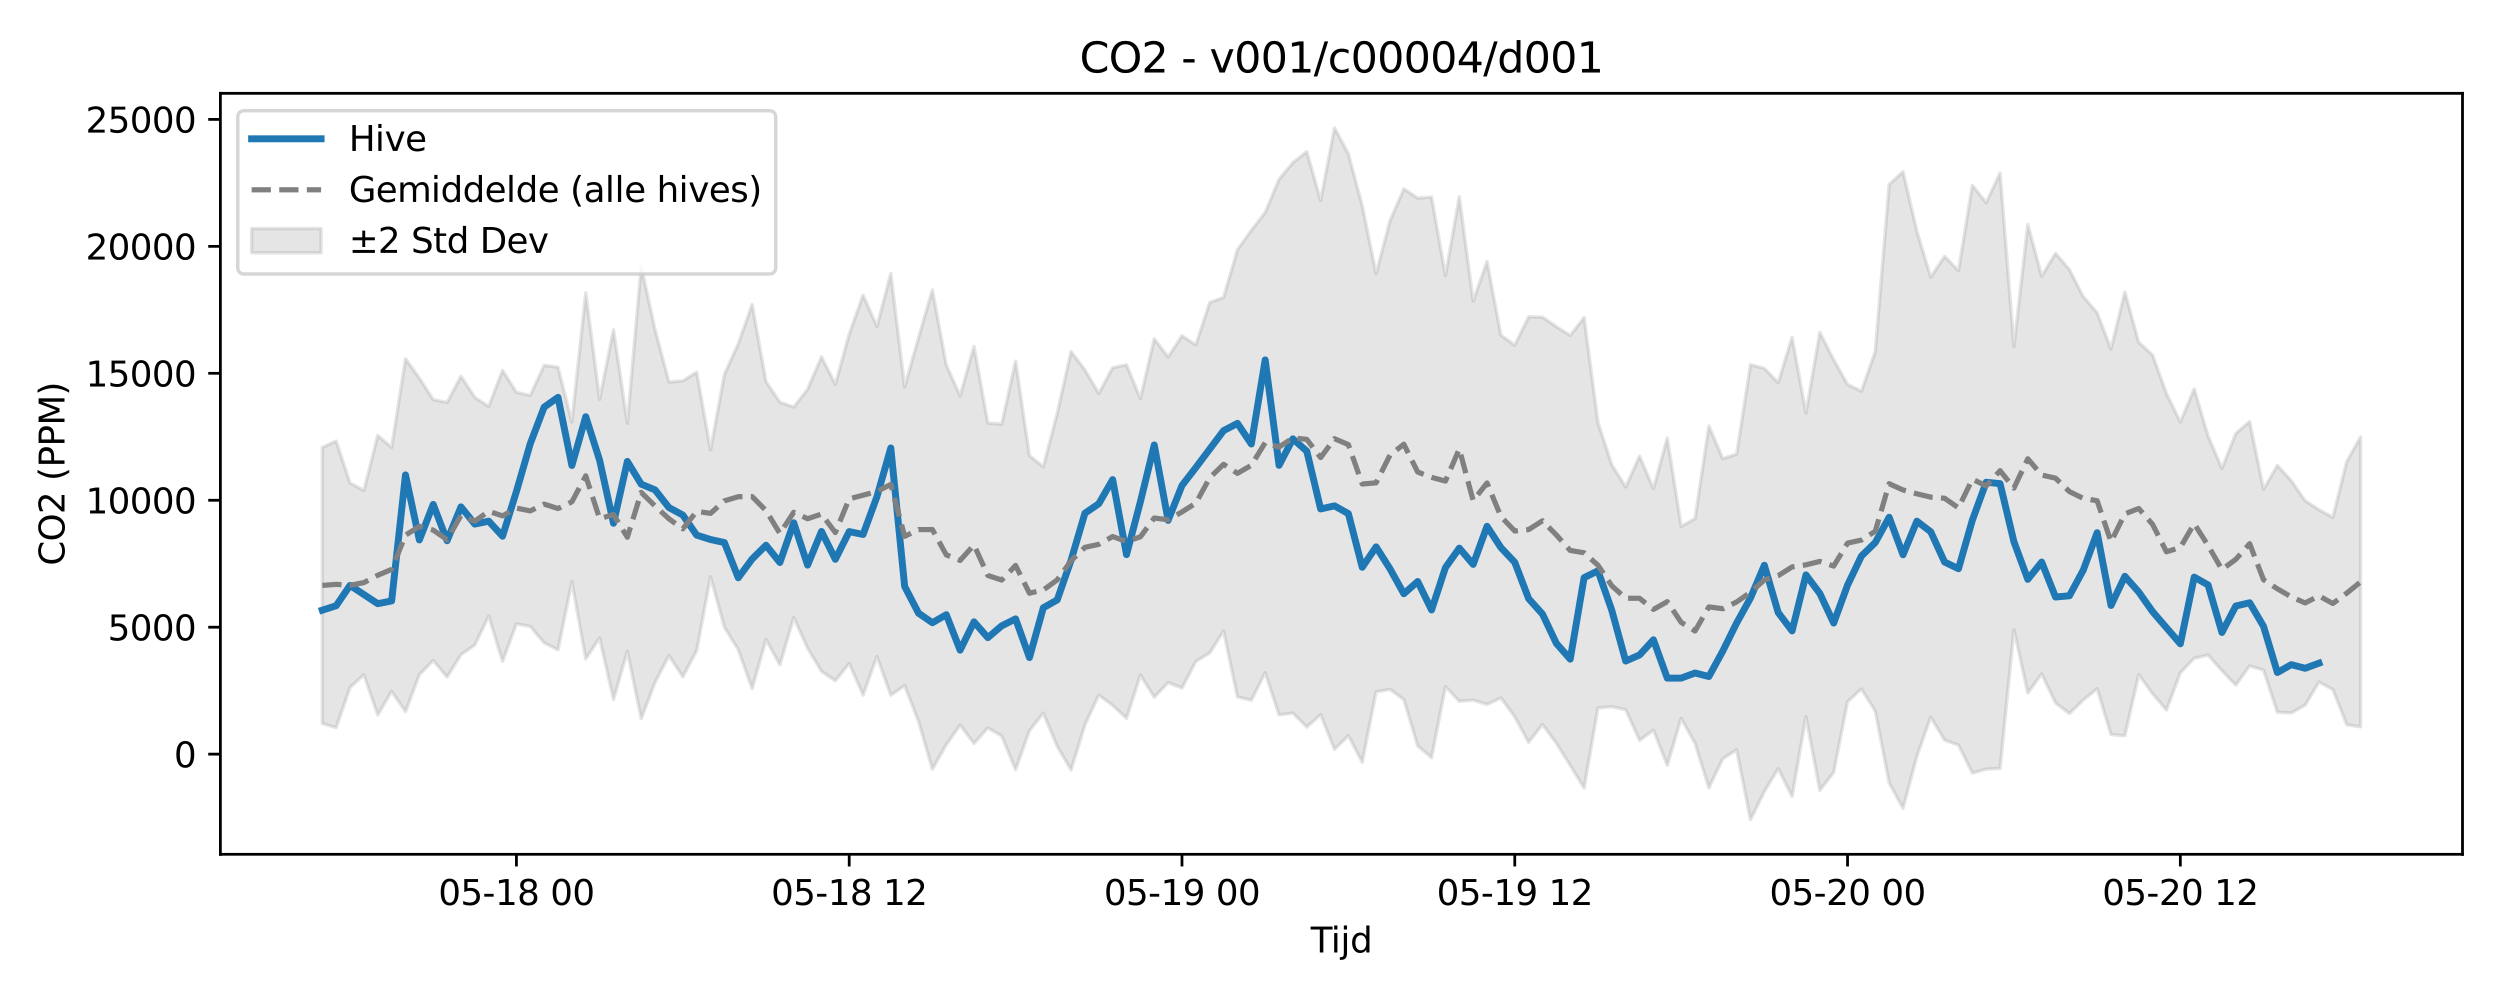 <?xml version="1.0" encoding="utf-8" standalone="no"?>
<!DOCTYPE svg PUBLIC "-//W3C//DTD SVG 1.1//EN"
  "http://www.w3.org/Graphics/SVG/1.1/DTD/svg11.dtd">
<svg xmlns:xlink="http://www.w3.org/1999/xlink" width="720pt" height="288pt" viewBox="0 0 720 288" xmlns="http://www.w3.org/2000/svg" version="1.1">
 <defs>
  <style type="text/css">*{stroke-linejoin: round; stroke-linecap: butt}</style>
 </defs>
 <g id="figure_1">
  <g id="patch_1">
   <path d="M 0 288 
L 720 288 
L 720 0 
L 0 0 
z
" style="fill: #ffffff"/>
  </g>
  <g id="axes_1">
   <g id="patch_2">
    <path d="M 63.47 246.04 
L 709.2 246.04 
L 709.2 26.88 
L 63.47 26.88 
z
" style="fill: #ffffff"/>
   </g>
   <g id="FillBetweenPolyCollection_1">
    <defs>
     <path id="mba7f7d2236" d="M 92.821 -159.136 
L 92.821 -79.656 
L 96.815 -78.44 
L 100.808 -89.997 
L 104.802 -93.659 
L 108.795 -82.068 
L 112.788 -88.889 
L 116.782 -83.044 
L 120.775 -93.699 
L 124.768 -97.769 
L 128.762 -93.007 
L 132.755 -99.449 
L 136.749 -102.237 
L 140.742 -110.585 
L 144.735 -97.53 
L 148.729 -108.329 
L 152.722 -107.587 
L 156.715 -102.848 
L 160.709 -100.839 
L 164.702 -120.483 
L 168.696 -98.254 
L 172.689 -104.23 
L 176.682 -86.56 
L 180.676 -100.439 
L 184.669 -81.02 
L 188.663 -91.46 
L 192.656 -99.202 
L 196.649 -93.084 
L 200.643 -100.635 
L 204.636 -121.901 
L 208.629 -107.332 
L 212.623 -100.878 
L 216.616 -89.664 
L 220.61 -103.794 
L 224.603 -96.547 
L 228.596 -110.166 
L 232.59 -101.303 
L 236.583 -94.665 
L 240.577 -91.937 
L 244.57 -96.917 
L 248.563 -87.817 
L 252.557 -98.923 
L 256.55 -87.777 
L 260.543 -90.524 
L 264.537 -80.199 
L 268.53 -66.461 
L 272.524 -73.517 
L 276.517 -79.181 
L 280.51 -73.886 
L 284.504 -78.369 
L 288.497 -76.031 
L 292.491 -66.316 
L 296.484 -77.562 
L 300.477 -82.614 
L 304.471 -73.052 
L 308.464 -66.254 
L 312.457 -79.234 
L 316.451 -87.808 
L 320.444 -84.859 
L 324.438 -81.122 
L 328.431 -93.588 
L 332.424 -87.216 
L 336.418 -91.41 
L 340.411 -89.843 
L 344.404 -97.516 
L 348.398 -99.936 
L 352.391 -106.224 
L 356.385 -87.286 
L 360.378 -86.328 
L 364.371 -94.248 
L 368.365 -82.12 
L 372.358 -82.609 
L 376.352 -78.605 
L 380.345 -82.175 
L 384.338 -72.155 
L 388.332 -76.164 
L 392.325 -68.456 
L 396.318 -88.748 
L 400.312 -89.458 
L 404.305 -86.519 
L 408.299 -73.166 
L 412.292 -69.797 
L 416.285 -90.266 
L 420.279 -86.031 
L 424.272 -86.37 
L 428.266 -85.11 
L 432.259 -86.986 
L 436.252 -81.545 
L 440.246 -74.192 
L 444.239 -79.374 
L 448.232 -73.929 
L 452.226 -67.56 
L 456.219 -61.059 
L 460.213 -84.101 
L 464.206 -84.454 
L 468.199 -83.622 
L 472.193 -74.751 
L 476.186 -77.722 
L 480.179 -67.595 
L 484.173 -81.113 
L 488.166 -73.929 
L 492.16 -61.102 
L 496.153 -69.465 
L 500.146 -72.034 
L 504.14 -51.922 
L 508.133 -60.014 
L 512.127 -66.614 
L 516.12 -58.599 
L 520.113 -81.599 
L 524.107 -60.363 
L 528.1 -65.543 
L 532.093 -85.899 
L 536.087 -89.575 
L 540.08 -83.207 
L 544.074 -62.55 
L 548.067 -55.211 
L 552.06 -70.146 
L 556.054 -81.474 
L 560.047 -74.827 
L 564.041 -73.436 
L 568.034 -65.36 
L 572.027 -66.485 
L 576.021 -66.693 
L 580.014 -106.612 
L 584.007 -88.374 
L 588.001 -93.929 
L 591.994 -85.542 
L 595.988 -82.501 
L 599.981 -86.371 
L 603.974 -89.632 
L 607.968 -76.45 
L 611.961 -76.111 
L 615.955 -93.694 
L 619.948 -88.212 
L 623.941 -83.514 
L 627.935 -94.234 
L 631.928 -98.406 
L 635.921 -99.361 
L 639.915 -94.85 
L 643.908 -90.69 
L 647.902 -96.217 
L 651.895 -94.987 
L 655.888 -82.861 
L 659.882 -82.663 
L 663.875 -84.932 
L 667.868 -91.57 
L 671.862 -89.399 
L 675.855 -79.297 
L 679.849 -78.66 
L 679.849 -162.176 
L 679.849 -162.176 
L 675.855 -155.039 
L 671.862 -138.993 
L 667.868 -141.203 
L 663.875 -143.785 
L 659.882 -149.553 
L 655.888 -153.973 
L 651.895 -147.088 
L 647.902 -166.603 
L 643.908 -163.147 
L 639.915 -153.09 
L 635.921 -162.413 
L 631.928 -175.978 
L 627.935 -166.436 
L 623.941 -174.653 
L 619.948 -185.731 
L 615.955 -189.414 
L 611.961 -203.903 
L 607.968 -187.479 
L 603.974 -197.944 
L 599.981 -202.563 
L 595.988 -210.353 
L 591.994 -215.051 
L 588.001 -208.463 
L 584.007 -223.364 
L 580.014 -188.247 
L 576.021 -238.2 
L 572.027 -229.614 
L 568.034 -234.632 
L 564.041 -210.027 
L 560.047 -214.175 
L 556.054 -208.177 
L 552.06 -221.421 
L 548.067 -238.566 
L 544.074 -234.833 
L 540.08 -186.787 
L 536.087 -175.344 
L 532.093 -177.281 
L 528.1 -184.387 
L 524.107 -192.275 
L 520.113 -169.054 
L 516.12 -190.867 
L 512.127 -177.779 
L 508.133 -181.912 
L 504.14 -182.961 
L 500.146 -157.22 
L 496.153 -155.908 
L 492.16 -165.325 
L 488.166 -138.614 
L 484.173 -136.411 
L 480.179 -161.848 
L 476.186 -147.257 
L 472.193 -156.633 
L 468.199 -147.765 
L 464.206 -154.11 
L 460.213 -166.331 
L 456.219 -196.543 
L 452.226 -191.392 
L 448.232 -193.918 
L 444.239 -196.663 
L 440.246 -196.776 
L 436.252 -188.581 
L 432.259 -191.485 
L 428.266 -212.697 
L 424.272 -201.266 
L 420.279 -231.356 
L 416.285 -208.63 
L 412.292 -231.254 
L 408.299 -230.943 
L 404.305 -233.622 
L 400.312 -224.385 
L 396.318 -209.137 
L 392.325 -228.761 
L 388.332 -243.737 
L 384.338 -251.158 
L 380.345 -230.273 
L 376.352 -244.318 
L 372.358 -241.168 
L 368.365 -236.359 
L 364.371 -226.787 
L 360.378 -221.652 
L 356.385 -216.065 
L 352.391 -202.329 
L 348.398 -200.881 
L 344.404 -188.663 
L 340.411 -191.295 
L 336.418 -185.186 
L 332.424 -190.414 
L 328.431 -173.18 
L 324.438 -182.927 
L 320.444 -182.089 
L 316.451 -174.662 
L 312.457 -181.482 
L 308.464 -186.734 
L 304.471 -168.914 
L 300.477 -153.559 
L 296.484 -156.76 
L 292.491 -183.981 
L 288.497 -165.867 
L 284.504 -166.149 
L 280.51 -188.239 
L 276.517 -174.011 
L 272.524 -182.89 
L 268.53 -204.506 
L 264.537 -190.762 
L 260.543 -176.538 
L 256.55 -209.213 
L 252.557 -193.962 
L 248.563 -203.001 
L 244.57 -191.752 
L 240.577 -177.324 
L 236.583 -185.228 
L 232.59 -175.91 
L 228.596 -170.759 
L 224.603 -172.167 
L 220.61 -178.106 
L 216.616 -200.317 
L 212.623 -189.018 
L 208.629 -180.179 
L 204.636 -158.406 
L 200.643 -180.827 
L 196.649 -178.303 
L 192.656 -177.964 
L 188.663 -193.054 
L 184.669 -211.368 
L 180.676 -166.115 
L 176.682 -193.038 
L 172.689 -172.988 
L 168.696 -203.676 
L 164.702 -166.486 
L 160.709 -182.236 
L 156.715 -182.776 
L 152.722 -174.138 
L 148.729 -175.008 
L 144.735 -181.33 
L 140.742 -170.932 
L 136.749 -173.553 
L 132.755 -179.624 
L 128.762 -172.102 
L 124.768 -172.906 
L 120.775 -179.115 
L 116.782 -184.678 
L 112.788 -159.123 
L 108.795 -162.596 
L 104.802 -146.766 
L 100.808 -148.91 
L 96.815 -160.974 
L 92.821 -159.136 
z
" style="stroke: #808080; stroke-opacity: 0.2"/>
    </defs>
    <g clip-path="url(#pe96345db9a)">
     <use xlink:href="#mba7f7d2236" x="0" y="288" style="fill: #808080; fill-opacity: 0.2; stroke: #808080; stroke-opacity: 0.2"/>
    </g>
   </g>
   <g id="matplotlib.axis_1">
    <g id="xtick_1">
     <g id="line2d_1">
      <defs>
       <path id="mc6e538d96f" d="M 0 0 
L 0 3.5 
" style="stroke: #000000; stroke-width: 0.8"/>
      </defs>
      <g>
       <use xlink:href="#mc6e538d96f" x="148.729" y="246.04" style="stroke: #000000; stroke-width: 0.8"/>
      </g>
     </g>
     <g id="text_1">
      <!-- 05-18 00 -->
      <g transform="translate(126.248 260.638) scale(0.1 -0.1)">
       <defs>
        <path id="DejaVuSans-30" d="M 2034 4250 
Q 1547 4250 1301 3770 
Q 1056 3291 1056 2328 
Q 1056 1369 1301 889 
Q 1547 409 2034 409 
Q 2525 409 2770 889 
Q 3016 1369 3016 2328 
Q 3016 3291 2770 3770 
Q 2525 4250 2034 4250 
z
M 2034 4750 
Q 2819 4750 3233 4129 
Q 3647 3509 3647 2328 
Q 3647 1150 3233 529 
Q 2819 -91 2034 -91 
Q 1250 -91 836 529 
Q 422 1150 422 2328 
Q 422 3509 836 4129 
Q 1250 4750 2034 4750 
z
" transform="scale(0.016)"/>
        <path id="DejaVuSans-35" d="M 691 4666 
L 3169 4666 
L 3169 4134 
L 1269 4134 
L 1269 2991 
Q 1406 3038 1543 3061 
Q 1681 3084 1819 3084 
Q 2600 3084 3056 2656 
Q 3513 2228 3513 1497 
Q 3513 744 3044 326 
Q 2575 -91 1722 -91 
Q 1428 -91 1123 -41 
Q 819 9 494 109 
L 494 744 
Q 775 591 1075 516 
Q 1375 441 1709 441 
Q 2250 441 2565 725 
Q 2881 1009 2881 1497 
Q 2881 1984 2565 2268 
Q 2250 2553 1709 2553 
Q 1456 2553 1204 2497 
Q 953 2441 691 2322 
L 691 4666 
z
" transform="scale(0.016)"/>
        <path id="DejaVuSans-2d" d="M 313 2009 
L 1997 2009 
L 1997 1497 
L 313 1497 
L 313 2009 
z
" transform="scale(0.016)"/>
        <path id="DejaVuSans-31" d="M 794 531 
L 1825 531 
L 1825 4091 
L 703 3866 
L 703 4441 
L 1819 4666 
L 2450 4666 
L 2450 531 
L 3481 531 
L 3481 0 
L 794 0 
L 794 531 
z
" transform="scale(0.016)"/>
        <path id="DejaVuSans-38" d="M 2034 2216 
Q 1584 2216 1326 1975 
Q 1069 1734 1069 1313 
Q 1069 891 1326 650 
Q 1584 409 2034 409 
Q 2484 409 2743 651 
Q 3003 894 3003 1313 
Q 3003 1734 2745 1975 
Q 2488 2216 2034 2216 
z
M 1403 2484 
Q 997 2584 770 2862 
Q 544 3141 544 3541 
Q 544 4100 942 4425 
Q 1341 4750 2034 4750 
Q 2731 4750 3128 4425 
Q 3525 4100 3525 3541 
Q 3525 3141 3298 2862 
Q 3072 2584 2669 2484 
Q 3125 2378 3379 2068 
Q 3634 1759 3634 1313 
Q 3634 634 3220 271 
Q 2806 -91 2034 -91 
Q 1263 -91 848 271 
Q 434 634 434 1313 
Q 434 1759 690 2068 
Q 947 2378 1403 2484 
z
M 1172 3481 
Q 1172 3119 1398 2916 
Q 1625 2713 2034 2713 
Q 2441 2713 2670 2916 
Q 2900 3119 2900 3481 
Q 2900 3844 2670 4047 
Q 2441 4250 2034 4250 
Q 1625 4250 1398 4047 
Q 1172 3844 1172 3481 
z
" transform="scale(0.016)"/>
        <path id="DejaVuSans-20" transform="scale(0.016)"/>
       </defs>
       <use xlink:href="#DejaVuSans-30"/>
       <use xlink:href="#DejaVuSans-35" transform="translate(63.623 0)"/>
       <use xlink:href="#DejaVuSans-2d" transform="translate(127.246 0)"/>
       <use xlink:href="#DejaVuSans-31" transform="translate(163.33 0)"/>
       <use xlink:href="#DejaVuSans-38" transform="translate(226.953 0)"/>
       <use xlink:href="#DejaVuSans-20" transform="translate(290.576 0)"/>
       <use xlink:href="#DejaVuSans-30" transform="translate(322.363 0)"/>
       <use xlink:href="#DejaVuSans-30" transform="translate(385.986 0)"/>
      </g>
     </g>
    </g>
    <g id="xtick_2">
     <g id="line2d_2">
      <g>
       <use xlink:href="#mc6e538d96f" x="244.57" y="246.04" style="stroke: #000000; stroke-width: 0.8"/>
      </g>
     </g>
     <g id="text_2">
      <!-- 05-18 12 -->
      <g transform="translate(222.089 260.638) scale(0.1 -0.1)">
       <defs>
        <path id="DejaVuSans-32" d="M 1228 531 
L 3431 531 
L 3431 0 
L 469 0 
L 469 531 
Q 828 903 1448 1529 
Q 2069 2156 2228 2338 
Q 2531 2678 2651 2914 
Q 2772 3150 2772 3378 
Q 2772 3750 2511 3984 
Q 2250 4219 1831 4219 
Q 1534 4219 1204 4116 
Q 875 4013 500 3803 
L 500 4441 
Q 881 4594 1212 4672 
Q 1544 4750 1819 4750 
Q 2544 4750 2975 4387 
Q 3406 4025 3406 3419 
Q 3406 3131 3298 2873 
Q 3191 2616 2906 2266 
Q 2828 2175 2409 1742 
Q 1991 1309 1228 531 
z
" transform="scale(0.016)"/>
       </defs>
       <use xlink:href="#DejaVuSans-30"/>
       <use xlink:href="#DejaVuSans-35" transform="translate(63.623 0)"/>
       <use xlink:href="#DejaVuSans-2d" transform="translate(127.246 0)"/>
       <use xlink:href="#DejaVuSans-31" transform="translate(163.33 0)"/>
       <use xlink:href="#DejaVuSans-38" transform="translate(226.953 0)"/>
       <use xlink:href="#DejaVuSans-20" transform="translate(290.576 0)"/>
       <use xlink:href="#DejaVuSans-31" transform="translate(322.363 0)"/>
       <use xlink:href="#DejaVuSans-32" transform="translate(385.986 0)"/>
      </g>
     </g>
    </g>
    <g id="xtick_3">
     <g id="line2d_3">
      <g>
       <use xlink:href="#mc6e538d96f" x="340.411" y="246.04" style="stroke: #000000; stroke-width: 0.8"/>
      </g>
     </g>
     <g id="text_3">
      <!-- 05-19 00 -->
      <g transform="translate(317.931 260.638) scale(0.1 -0.1)">
       <defs>
        <path id="DejaVuSans-39" d="M 703 97 
L 703 672 
Q 941 559 1184 500 
Q 1428 441 1663 441 
Q 2288 441 2617 861 
Q 2947 1281 2994 2138 
Q 2813 1869 2534 1725 
Q 2256 1581 1919 1581 
Q 1219 1581 811 2004 
Q 403 2428 403 3163 
Q 403 3881 828 4315 
Q 1253 4750 1959 4750 
Q 2769 4750 3195 4129 
Q 3622 3509 3622 2328 
Q 3622 1225 3098 567 
Q 2575 -91 1691 -91 
Q 1453 -91 1209 -44 
Q 966 3 703 97 
z
M 1959 2075 
Q 2384 2075 2632 2365 
Q 2881 2656 2881 3163 
Q 2881 3666 2632 3958 
Q 2384 4250 1959 4250 
Q 1534 4250 1286 3958 
Q 1038 3666 1038 3163 
Q 1038 2656 1286 2365 
Q 1534 2075 1959 2075 
z
" transform="scale(0.016)"/>
       </defs>
       <use xlink:href="#DejaVuSans-30"/>
       <use xlink:href="#DejaVuSans-35" transform="translate(63.623 0)"/>
       <use xlink:href="#DejaVuSans-2d" transform="translate(127.246 0)"/>
       <use xlink:href="#DejaVuSans-31" transform="translate(163.33 0)"/>
       <use xlink:href="#DejaVuSans-39" transform="translate(226.953 0)"/>
       <use xlink:href="#DejaVuSans-20" transform="translate(290.576 0)"/>
       <use xlink:href="#DejaVuSans-30" transform="translate(322.363 0)"/>
       <use xlink:href="#DejaVuSans-30" transform="translate(385.986 0)"/>
      </g>
     </g>
    </g>
    <g id="xtick_4">
     <g id="line2d_4">
      <g>
       <use xlink:href="#mc6e538d96f" x="436.252" y="246.04" style="stroke: #000000; stroke-width: 0.8"/>
      </g>
     </g>
     <g id="text_4">
      <!-- 05-19 12 -->
      <g transform="translate(413.772 260.638) scale(0.1 -0.1)">
       <use xlink:href="#DejaVuSans-30"/>
       <use xlink:href="#DejaVuSans-35" transform="translate(63.623 0)"/>
       <use xlink:href="#DejaVuSans-2d" transform="translate(127.246 0)"/>
       <use xlink:href="#DejaVuSans-31" transform="translate(163.33 0)"/>
       <use xlink:href="#DejaVuSans-39" transform="translate(226.953 0)"/>
       <use xlink:href="#DejaVuSans-20" transform="translate(290.576 0)"/>
       <use xlink:href="#DejaVuSans-31" transform="translate(322.363 0)"/>
       <use xlink:href="#DejaVuSans-32" transform="translate(385.986 0)"/>
      </g>
     </g>
    </g>
    <g id="xtick_5">
     <g id="line2d_5">
      <g>
       <use xlink:href="#mc6e538d96f" x="532.093" y="246.04" style="stroke: #000000; stroke-width: 0.8"/>
      </g>
     </g>
     <g id="text_5">
      <!-- 05-20 00 -->
      <g transform="translate(509.613 260.638) scale(0.1 -0.1)">
       <use xlink:href="#DejaVuSans-30"/>
       <use xlink:href="#DejaVuSans-35" transform="translate(63.623 0)"/>
       <use xlink:href="#DejaVuSans-2d" transform="translate(127.246 0)"/>
       <use xlink:href="#DejaVuSans-32" transform="translate(163.33 0)"/>
       <use xlink:href="#DejaVuSans-30" transform="translate(226.953 0)"/>
       <use xlink:href="#DejaVuSans-20" transform="translate(290.576 0)"/>
       <use xlink:href="#DejaVuSans-30" transform="translate(322.363 0)"/>
       <use xlink:href="#DejaVuSans-30" transform="translate(385.986 0)"/>
      </g>
     </g>
    </g>
    <g id="xtick_6">
     <g id="line2d_6">
      <g>
       <use xlink:href="#mc6e538d96f" x="627.935" y="246.04" style="stroke: #000000; stroke-width: 0.8"/>
      </g>
     </g>
     <g id="text_6">
      <!-- 05-20 12 -->
      <g transform="translate(605.454 260.638) scale(0.1 -0.1)">
       <use xlink:href="#DejaVuSans-30"/>
       <use xlink:href="#DejaVuSans-35" transform="translate(63.623 0)"/>
       <use xlink:href="#DejaVuSans-2d" transform="translate(127.246 0)"/>
       <use xlink:href="#DejaVuSans-32" transform="translate(163.33 0)"/>
       <use xlink:href="#DejaVuSans-30" transform="translate(226.953 0)"/>
       <use xlink:href="#DejaVuSans-20" transform="translate(290.576 0)"/>
       <use xlink:href="#DejaVuSans-31" transform="translate(322.363 0)"/>
       <use xlink:href="#DejaVuSans-32" transform="translate(385.986 0)"/>
      </g>
     </g>
    </g>
    <g id="text_7">
     <!-- Tijd -->
     <g transform="translate(377.485 274.317) scale(0.1 -0.1)">
      <defs>
       <path id="DejaVuSans-54" d="M -19 4666 
L 3928 4666 
L 3928 4134 
L 2272 4134 
L 2272 0 
L 1638 0 
L 1638 4134 
L -19 4134 
L -19 4666 
z
" transform="scale(0.016)"/>
       <path id="DejaVuSans-69" d="M 603 3500 
L 1178 3500 
L 1178 0 
L 603 0 
L 603 3500 
z
M 603 4863 
L 1178 4863 
L 1178 4134 
L 603 4134 
L 603 4863 
z
" transform="scale(0.016)"/>
       <path id="DejaVuSans-6a" d="M 603 3500 
L 1178 3500 
L 1178 -63 
Q 1178 -731 923 -1031 
Q 669 -1331 103 -1331 
L -116 -1331 
L -116 -844 
L 38 -844 
Q 366 -844 484 -692 
Q 603 -541 603 -63 
L 603 3500 
z
M 603 4863 
L 1178 4863 
L 1178 4134 
L 603 4134 
L 603 4863 
z
" transform="scale(0.016)"/>
       <path id="DejaVuSans-64" d="M 2906 2969 
L 2906 4863 
L 3481 4863 
L 3481 0 
L 2906 0 
L 2906 525 
Q 2725 213 2448 61 
Q 2172 -91 1784 -91 
Q 1150 -91 751 415 
Q 353 922 353 1747 
Q 353 2572 751 3078 
Q 1150 3584 1784 3584 
Q 2172 3584 2448 3432 
Q 2725 3281 2906 2969 
z
M 947 1747 
Q 947 1113 1208 752 
Q 1469 391 1925 391 
Q 2381 391 2643 752 
Q 2906 1113 2906 1747 
Q 2906 2381 2643 2742 
Q 2381 3103 1925 3103 
Q 1469 3103 1208 2742 
Q 947 2381 947 1747 
z
" transform="scale(0.016)"/>
      </defs>
      <use xlink:href="#DejaVuSans-54"/>
      <use xlink:href="#DejaVuSans-69" transform="translate(57.959 0)"/>
      <use xlink:href="#DejaVuSans-6a" transform="translate(85.742 0)"/>
      <use xlink:href="#DejaVuSans-64" transform="translate(113.525 0)"/>
     </g>
    </g>
   </g>
   <g id="matplotlib.axis_2">
    <g id="ytick_1">
     <g id="line2d_7">
      <defs>
       <path id="m9aa5e2732e" d="M 0 0 
L -3.5 0 
" style="stroke: #000000; stroke-width: 0.8"/>
      </defs>
      <g>
       <use xlink:href="#m9aa5e2732e" x="63.47" y="217.197" style="stroke: #000000; stroke-width: 0.8"/>
      </g>
     </g>
     <g id="text_8">
      <!-- 0 -->
      <g transform="translate(50.108 220.996) scale(0.1 -0.1)">
       <use xlink:href="#DejaVuSans-30"/>
      </g>
     </g>
    </g>
    <g id="ytick_2">
     <g id="line2d_8">
      <g>
       <use xlink:href="#m9aa5e2732e" x="63.47" y="180.635" style="stroke: #000000; stroke-width: 0.8"/>
      </g>
     </g>
     <g id="text_9">
      <!-- 5000 -->
      <g transform="translate(31.02 184.434) scale(0.1 -0.1)">
       <use xlink:href="#DejaVuSans-35"/>
       <use xlink:href="#DejaVuSans-30" transform="translate(63.623 0)"/>
       <use xlink:href="#DejaVuSans-30" transform="translate(127.246 0)"/>
       <use xlink:href="#DejaVuSans-30" transform="translate(190.869 0)"/>
      </g>
     </g>
    </g>
    <g id="ytick_3">
     <g id="line2d_9">
      <g>
       <use xlink:href="#m9aa5e2732e" x="63.47" y="144.074" style="stroke: #000000; stroke-width: 0.8"/>
      </g>
     </g>
     <g id="text_10">
      <!-- 10000 -->
      <g transform="translate(24.657 147.873) scale(0.1 -0.1)">
       <use xlink:href="#DejaVuSans-31"/>
       <use xlink:href="#DejaVuSans-30" transform="translate(63.623 0)"/>
       <use xlink:href="#DejaVuSans-30" transform="translate(127.246 0)"/>
       <use xlink:href="#DejaVuSans-30" transform="translate(190.869 0)"/>
       <use xlink:href="#DejaVuSans-30" transform="translate(254.492 0)"/>
      </g>
     </g>
    </g>
    <g id="ytick_4">
     <g id="line2d_10">
      <g>
       <use xlink:href="#m9aa5e2732e" x="63.47" y="107.512" style="stroke: #000000; stroke-width: 0.8"/>
      </g>
     </g>
     <g id="text_11">
      <!-- 15000 -->
      <g transform="translate(24.657 111.312) scale(0.1 -0.1)">
       <use xlink:href="#DejaVuSans-31"/>
       <use xlink:href="#DejaVuSans-35" transform="translate(63.623 0)"/>
       <use xlink:href="#DejaVuSans-30" transform="translate(127.246 0)"/>
       <use xlink:href="#DejaVuSans-30" transform="translate(190.869 0)"/>
       <use xlink:href="#DejaVuSans-30" transform="translate(254.492 0)"/>
      </g>
     </g>
    </g>
    <g id="ytick_5">
     <g id="line2d_11">
      <g>
       <use xlink:href="#m9aa5e2732e" x="63.47" y="70.951" style="stroke: #000000; stroke-width: 0.8"/>
      </g>
     </g>
     <g id="text_12">
      <!-- 20000 -->
      <g transform="translate(24.657 74.75) scale(0.1 -0.1)">
       <use xlink:href="#DejaVuSans-32"/>
       <use xlink:href="#DejaVuSans-30" transform="translate(63.623 0)"/>
       <use xlink:href="#DejaVuSans-30" transform="translate(127.246 0)"/>
       <use xlink:href="#DejaVuSans-30" transform="translate(190.869 0)"/>
       <use xlink:href="#DejaVuSans-30" transform="translate(254.492 0)"/>
      </g>
     </g>
    </g>
    <g id="ytick_6">
     <g id="line2d_12">
      <g>
       <use xlink:href="#m9aa5e2732e" x="63.47" y="34.39" style="stroke: #000000; stroke-width: 0.8"/>
      </g>
     </g>
     <g id="text_13">
      <!-- 25000 -->
      <g transform="translate(24.657 38.189) scale(0.1 -0.1)">
       <use xlink:href="#DejaVuSans-32"/>
       <use xlink:href="#DejaVuSans-35" transform="translate(63.623 0)"/>
       <use xlink:href="#DejaVuSans-30" transform="translate(127.246 0)"/>
       <use xlink:href="#DejaVuSans-30" transform="translate(190.869 0)"/>
       <use xlink:href="#DejaVuSans-30" transform="translate(254.492 0)"/>
      </g>
     </g>
    </g>
    <g id="text_14">
     <!-- CO2 (PPM) -->
     <g transform="translate(18.578 162.903) rotate(-90) scale(0.1 -0.1)">
      <defs>
       <path id="DejaVuSans-43" d="M 4122 4306 
L 4122 3641 
Q 3803 3938 3442 4084 
Q 3081 4231 2675 4231 
Q 1875 4231 1450 3742 
Q 1025 3253 1025 2328 
Q 1025 1406 1450 917 
Q 1875 428 2675 428 
Q 3081 428 3442 575 
Q 3803 722 4122 1019 
L 4122 359 
Q 3791 134 3420 21 
Q 3050 -91 2638 -91 
Q 1578 -91 968 557 
Q 359 1206 359 2328 
Q 359 3453 968 4101 
Q 1578 4750 2638 4750 
Q 3056 4750 3426 4639 
Q 3797 4528 4122 4306 
z
" transform="scale(0.016)"/>
       <path id="DejaVuSans-4f" d="M 2522 4238 
Q 1834 4238 1429 3725 
Q 1025 3213 1025 2328 
Q 1025 1447 1429 934 
Q 1834 422 2522 422 
Q 3209 422 3611 934 
Q 4013 1447 4013 2328 
Q 4013 3213 3611 3725 
Q 3209 4238 2522 4238 
z
M 2522 4750 
Q 3503 4750 4090 4092 
Q 4678 3434 4678 2328 
Q 4678 1225 4090 567 
Q 3503 -91 2522 -91 
Q 1538 -91 948 565 
Q 359 1222 359 2328 
Q 359 3434 948 4092 
Q 1538 4750 2522 4750 
z
" transform="scale(0.016)"/>
       <path id="DejaVuSans-28" d="M 1984 4856 
Q 1566 4138 1362 3434 
Q 1159 2731 1159 2009 
Q 1159 1288 1364 580 
Q 1569 -128 1984 -844 
L 1484 -844 
Q 1016 -109 783 600 
Q 550 1309 550 2009 
Q 550 2706 781 3412 
Q 1013 4119 1484 4856 
L 1984 4856 
z
" transform="scale(0.016)"/>
       <path id="DejaVuSans-50" d="M 1259 4147 
L 1259 2394 
L 2053 2394 
Q 2494 2394 2734 2622 
Q 2975 2850 2975 3272 
Q 2975 3691 2734 3919 
Q 2494 4147 2053 4147 
L 1259 4147 
z
M 628 4666 
L 2053 4666 
Q 2838 4666 3239 4311 
Q 3641 3956 3641 3272 
Q 3641 2581 3239 2228 
Q 2838 1875 2053 1875 
L 1259 1875 
L 1259 0 
L 628 0 
L 628 4666 
z
" transform="scale(0.016)"/>
       <path id="DejaVuSans-4d" d="M 628 4666 
L 1569 4666 
L 2759 1491 
L 3956 4666 
L 4897 4666 
L 4897 0 
L 4281 0 
L 4281 4097 
L 3078 897 
L 2444 897 
L 1241 4097 
L 1241 0 
L 628 0 
L 628 4666 
z
" transform="scale(0.016)"/>
       <path id="DejaVuSans-29" d="M 513 4856 
L 1013 4856 
Q 1481 4119 1714 3412 
Q 1947 2706 1947 2009 
Q 1947 1309 1714 600 
Q 1481 -109 1013 -844 
L 513 -844 
Q 928 -128 1133 580 
Q 1338 1288 1338 2009 
Q 1338 2731 1133 3434 
Q 928 4138 513 4856 
z
" transform="scale(0.016)"/>
      </defs>
      <use xlink:href="#DejaVuSans-43"/>
      <use xlink:href="#DejaVuSans-4f" transform="translate(69.824 0)"/>
      <use xlink:href="#DejaVuSans-32" transform="translate(148.535 0)"/>
      <use xlink:href="#DejaVuSans-20" transform="translate(212.158 0)"/>
      <use xlink:href="#DejaVuSans-28" transform="translate(243.945 0)"/>
      <use xlink:href="#DejaVuSans-50" transform="translate(282.959 0)"/>
      <use xlink:href="#DejaVuSans-50" transform="translate(343.262 0)"/>
      <use xlink:href="#DejaVuSans-4d" transform="translate(403.564 0)"/>
      <use xlink:href="#DejaVuSans-29" transform="translate(489.844 0)"/>
     </g>
    </g>
   </g>
   <g id="line2d_13">
    <path d="M 92.821 175.729 
L 96.815 174.456 
L 100.808 168.592 
L 108.795 173.864 
L 112.788 173.065 
L 116.782 136.769 
L 120.775 155.496 
L 124.768 145.28 
L 128.762 155.727 
L 132.755 145.982 
L 136.749 150.938 
L 140.742 150.092 
L 144.735 154.423 
L 148.729 141.529 
L 152.722 127.755 
L 156.715 117.257 
L 160.709 114.437 
L 164.702 134.061 
L 168.696 120.019 
L 172.689 132.53 
L 176.682 150.701 
L 180.676 132.891 
L 184.669 139.44 
L 188.663 141.093 
L 192.656 146.185 
L 196.649 148.337 
L 200.643 154.118 
L 204.636 155.381 
L 208.629 156.259 
L 212.623 166.398 
L 216.616 160.99 
L 220.61 157.029 
L 224.603 161.991 
L 228.596 150.56 
L 232.59 162.754 
L 236.583 153.061 
L 240.577 161.075 
L 244.57 153.102 
L 248.563 153.929 
L 252.557 143.057 
L 256.55 129.015 
L 260.543 168.892 
L 264.537 176.596 
L 268.53 179.343 
L 272.524 177.033 
L 276.517 187.236 
L 280.51 179.095 
L 284.504 183.641 
L 288.497 180.233 
L 292.491 178.239 
L 296.484 189.378 
L 300.477 175.036 
L 304.471 172.782 
L 308.464 161.362 
L 312.457 147.815 
L 316.451 145.068 
L 320.444 138.127 
L 324.438 159.737 
L 328.431 144.515 
L 332.424 128.15 
L 336.418 149.865 
L 340.411 139.823 
L 344.404 134.653 
L 352.391 124.026 
L 356.385 121.927 
L 360.378 127.875 
L 364.371 103.661 
L 368.365 134.017 
L 372.358 126.385 
L 376.352 129.937 
L 380.345 146.571 
L 384.338 145.692 
L 388.332 147.927 
L 392.325 163.371 
L 396.318 157.499 
L 400.312 163.8 
L 404.305 170.995 
L 408.299 167.48 
L 412.292 175.66 
L 416.285 163.476 
L 420.279 157.867 
L 424.272 162.542 
L 428.266 151.576 
L 432.259 157.714 
L 436.252 161.943 
L 440.246 172.405 
L 444.239 176.867 
L 448.232 185.288 
L 452.226 189.832 
L 456.219 166.367 
L 460.213 164.392 
L 464.206 175.804 
L 468.199 190.38 
L 472.193 188.637 
L 476.186 184.262 
L 480.179 195.304 
L 484.173 195.294 
L 488.166 193.827 
L 492.16 194.841 
L 496.153 187.518 
L 500.146 179.431 
L 504.14 172.221 
L 508.133 162.796 
L 512.127 176.433 
L 516.12 181.695 
L 520.113 165.572 
L 524.107 170.912 
L 528.1 179.429 
L 532.093 168.519 
L 536.087 160.144 
L 540.08 156.251 
L 544.074 148.976 
L 548.067 159.766 
L 552.06 150.102 
L 556.054 153.156 
L 560.047 161.872 
L 564.041 163.79 
L 568.034 149.816 
L 572.027 138.88 
L 576.021 139.296 
L 580.014 156.037 
L 584.007 166.842 
L 588.001 161.879 
L 591.994 171.941 
L 595.988 171.587 
L 599.981 164.197 
L 603.974 153.419 
L 607.968 174.371 
L 611.961 165.981 
L 615.955 170.5 
L 619.948 176.155 
L 627.935 185.415 
L 631.928 166.211 
L 635.921 168.453 
L 639.915 182.149 
L 643.908 174.534 
L 647.902 173.598 
L 651.895 180.382 
L 655.888 193.678 
L 659.882 191.418 
L 663.875 192.463 
L 667.868 190.994 
L 667.868 190.994 
" clip-path="url(#pe96345db9a)" style="fill: none; stroke: #1f77b4; stroke-width: 2; stroke-linecap: square"/>
   </g>
   <g id="line2d_14">
    <path d="M 92.821 168.604 
L 96.815 168.293 
L 100.808 168.547 
L 104.802 167.788 
L 108.795 165.668 
L 112.788 163.994 
L 116.782 154.139 
L 120.775 151.593 
L 124.768 152.662 
L 128.762 155.446 
L 132.755 148.464 
L 136.749 150.105 
L 140.742 147.241 
L 144.735 148.57 
L 148.729 146.331 
L 152.722 147.138 
L 156.715 145.188 
L 160.709 146.463 
L 164.702 144.516 
L 168.696 137.035 
L 172.689 149.391 
L 176.682 148.201 
L 180.676 154.723 
L 184.669 141.806 
L 188.663 145.743 
L 192.656 149.417 
L 196.649 152.307 
L 200.643 147.269 
L 204.636 147.846 
L 208.629 144.245 
L 212.623 143.052 
L 216.616 143.009 
L 220.61 147.05 
L 224.603 153.643 
L 228.596 147.538 
L 232.59 149.394 
L 236.583 148.053 
L 240.577 153.37 
L 244.57 143.665 
L 252.557 141.557 
L 256.55 139.505 
L 260.543 154.469 
L 264.537 152.52 
L 268.53 152.516 
L 272.524 159.796 
L 276.517 161.404 
L 280.51 156.937 
L 284.504 165.741 
L 288.497 167.051 
L 292.491 162.851 
L 296.484 170.839 
L 300.477 169.914 
L 304.471 167.017 
L 308.464 161.506 
L 312.457 157.642 
L 316.451 156.765 
L 320.444 154.526 
L 324.438 155.976 
L 328.431 154.616 
L 332.424 149.185 
L 336.418 149.702 
L 340.411 147.431 
L 344.404 144.91 
L 348.398 137.591 
L 352.391 133.724 
L 356.385 136.325 
L 360.378 134.01 
L 364.371 127.483 
L 368.365 128.761 
L 372.358 126.111 
L 376.352 126.539 
L 380.345 131.776 
L 384.338 126.343 
L 388.332 128.05 
L 392.325 139.391 
L 396.318 139.058 
L 400.312 131.078 
L 404.305 127.929 
L 408.299 135.946 
L 412.292 137.475 
L 416.285 138.552 
L 420.279 129.307 
L 424.272 144.182 
L 428.266 139.097 
L 432.259 148.764 
L 436.252 152.937 
L 440.246 152.516 
L 444.239 149.982 
L 448.232 154.077 
L 452.226 158.524 
L 456.219 159.199 
L 460.213 162.784 
L 464.206 168.718 
L 468.199 172.306 
L 472.193 172.308 
L 476.186 175.511 
L 480.179 173.278 
L 484.173 179.238 
L 488.166 181.728 
L 492.16 174.786 
L 496.153 175.313 
L 500.146 173.373 
L 504.14 170.558 
L 508.133 167.037 
L 512.127 165.803 
L 516.12 163.267 
L 520.113 162.673 
L 524.107 161.681 
L 528.1 163.035 
L 532.093 156.41 
L 536.087 155.54 
L 540.08 153.003 
L 544.074 139.308 
L 548.067 141.111 
L 552.06 142.216 
L 556.054 143.174 
L 560.047 143.499 
L 564.041 146.268 
L 568.034 138.004 
L 572.027 139.951 
L 576.021 135.554 
L 580.014 140.571 
L 584.007 132.131 
L 588.001 136.804 
L 591.994 137.704 
L 595.988 141.573 
L 599.981 143.533 
L 603.974 144.212 
L 607.968 156.036 
L 611.961 147.993 
L 615.955 146.446 
L 619.948 151.028 
L 623.941 158.917 
L 627.935 157.665 
L 631.928 150.808 
L 635.921 157.113 
L 639.915 164.03 
L 643.908 161.082 
L 647.902 156.59 
L 651.895 166.963 
L 655.888 169.583 
L 659.882 171.892 
L 663.875 173.641 
L 667.868 171.613 
L 671.862 173.804 
L 675.855 170.832 
L 679.849 167.582 
L 679.849 167.582 
" clip-path="url(#pe96345db9a)" style="fill: none; stroke-dasharray: 5.55,2.4; stroke-dashoffset: 0; stroke: #808080; stroke-width: 1.5"/>
   </g>
   <g id="patch_3">
    <path d="M 63.47 246.04 
L 63.47 26.88 
" style="fill: none; stroke: #000000; stroke-width: 0.8; stroke-linejoin: miter; stroke-linecap: square"/>
   </g>
   <g id="patch_4">
    <path d="M 709.2 246.04 
L 709.2 26.88 
" style="fill: none; stroke: #000000; stroke-width: 0.8; stroke-linejoin: miter; stroke-linecap: square"/>
   </g>
   <g id="patch_5">
    <path d="M 63.47 246.04 
L 709.2 246.04 
" style="fill: none; stroke: #000000; stroke-width: 0.8; stroke-linejoin: miter; stroke-linecap: square"/>
   </g>
   <g id="patch_6">
    <path d="M 63.47 26.88 
L 709.2 26.88 
" style="fill: none; stroke: #000000; stroke-width: 0.8; stroke-linejoin: miter; stroke-linecap: square"/>
   </g>
   <g id="text_15">
    <!-- CO2 - v001/c00004/d001 -->
    <g transform="translate(310.932 20.88) scale(0.12 -0.12)">
     <defs>
      <path id="DejaVuSans-76" d="M 191 3500 
L 800 3500 
L 1894 563 
L 2988 3500 
L 3597 3500 
L 2284 0 
L 1503 0 
L 191 3500 
z
" transform="scale(0.016)"/>
      <path id="DejaVuSans-2f" d="M 1625 4666 
L 2156 4666 
L 531 -594 
L 0 -594 
L 1625 4666 
z
" transform="scale(0.016)"/>
      <path id="DejaVuSans-63" d="M 3122 3366 
L 3122 2828 
Q 2878 2963 2633 3030 
Q 2388 3097 2138 3097 
Q 1578 3097 1268 2742 
Q 959 2388 959 1747 
Q 959 1106 1268 751 
Q 1578 397 2138 397 
Q 2388 397 2633 464 
Q 2878 531 3122 666 
L 3122 134 
Q 2881 22 2623 -34 
Q 2366 -91 2075 -91 
Q 1284 -91 818 406 
Q 353 903 353 1747 
Q 353 2603 823 3093 
Q 1294 3584 2113 3584 
Q 2378 3584 2631 3529 
Q 2884 3475 3122 3366 
z
" transform="scale(0.016)"/>
      <path id="DejaVuSans-34" d="M 2419 4116 
L 825 1625 
L 2419 1625 
L 2419 4116 
z
M 2253 4666 
L 3047 4666 
L 3047 1625 
L 3713 1625 
L 3713 1100 
L 3047 1100 
L 3047 0 
L 2419 0 
L 2419 1100 
L 313 1100 
L 313 1709 
L 2253 4666 
z
" transform="scale(0.016)"/>
     </defs>
     <use xlink:href="#DejaVuSans-43"/>
     <use xlink:href="#DejaVuSans-4f" transform="translate(69.824 0)"/>
     <use xlink:href="#DejaVuSans-32" transform="translate(148.535 0)"/>
     <use xlink:href="#DejaVuSans-20" transform="translate(212.158 0)"/>
     <use xlink:href="#DejaVuSans-2d" transform="translate(243.945 0)"/>
     <use xlink:href="#DejaVuSans-20" transform="translate(280.029 0)"/>
     <use xlink:href="#DejaVuSans-76" transform="translate(311.816 0)"/>
     <use xlink:href="#DejaVuSans-30" transform="translate(370.996 0)"/>
     <use xlink:href="#DejaVuSans-30" transform="translate(434.619 0)"/>
     <use xlink:href="#DejaVuSans-31" transform="translate(498.242 0)"/>
     <use xlink:href="#DejaVuSans-2f" transform="translate(561.865 0)"/>
     <use xlink:href="#DejaVuSans-63" transform="translate(595.557 0)"/>
     <use xlink:href="#DejaVuSans-30" transform="translate(650.537 0)"/>
     <use xlink:href="#DejaVuSans-30" transform="translate(714.16 0)"/>
     <use xlink:href="#DejaVuSans-30" transform="translate(777.783 0)"/>
     <use xlink:href="#DejaVuSans-30" transform="translate(841.406 0)"/>
     <use xlink:href="#DejaVuSans-34" transform="translate(905.029 0)"/>
     <use xlink:href="#DejaVuSans-2f" transform="translate(968.652 0)"/>
     <use xlink:href="#DejaVuSans-64" transform="translate(1002.344 0)"/>
     <use xlink:href="#DejaVuSans-30" transform="translate(1065.82 0)"/>
     <use xlink:href="#DejaVuSans-30" transform="translate(1129.443 0)"/>
     <use xlink:href="#DejaVuSans-31" transform="translate(1193.066 0)"/>
    </g>
   </g>
   <g id="legend_1">
    <g id="patch_7">
     <path d="M 70.47 78.914 
L 221.414 78.914 
Q 223.414 78.914 223.414 76.914 
L 223.414 33.88 
Q 223.414 31.88 221.414 31.88 
L 70.47 31.88 
Q 68.47 31.88 68.47 33.88 
L 68.47 76.914 
Q 68.47 78.914 70.47 78.914 
z
" style="fill: #ffffff; opacity: 0.8; stroke: #cccccc; stroke-linejoin: miter"/>
    </g>
    <g id="line2d_15">
     <path d="M 72.47 39.978 
L 82.47 39.978 
L 92.47 39.978 
" style="fill: none; stroke: #1f77b4; stroke-width: 2; stroke-linecap: square"/>
    </g>
    <g id="text_16">
     <!-- Hive -->
     <g transform="translate(100.47 43.478) scale(0.1 -0.1)">
      <defs>
       <path id="DejaVuSans-48" d="M 628 4666 
L 1259 4666 
L 1259 2753 
L 3553 2753 
L 3553 4666 
L 4184 4666 
L 4184 0 
L 3553 0 
L 3553 2222 
L 1259 2222 
L 1259 0 
L 628 0 
L 628 4666 
z
" transform="scale(0.016)"/>
       <path id="DejaVuSans-65" d="M 3597 1894 
L 3597 1613 
L 953 1613 
Q 991 1019 1311 708 
Q 1631 397 2203 397 
Q 2534 397 2845 478 
Q 3156 559 3463 722 
L 3463 178 
Q 3153 47 2828 -22 
Q 2503 -91 2169 -91 
Q 1331 -91 842 396 
Q 353 884 353 1716 
Q 353 2575 817 3079 
Q 1281 3584 2069 3584 
Q 2775 3584 3186 3129 
Q 3597 2675 3597 1894 
z
M 3022 2063 
Q 3016 2534 2758 2815 
Q 2500 3097 2075 3097 
Q 1594 3097 1305 2825 
Q 1016 2553 972 2059 
L 3022 2063 
z
" transform="scale(0.016)"/>
      </defs>
      <use xlink:href="#DejaVuSans-48"/>
      <use xlink:href="#DejaVuSans-69" transform="translate(75.195 0)"/>
      <use xlink:href="#DejaVuSans-76" transform="translate(102.979 0)"/>
      <use xlink:href="#DejaVuSans-65" transform="translate(162.158 0)"/>
     </g>
    </g>
    <g id="line2d_16">
     <path d="M 72.47 54.657 
L 82.47 54.657 
L 92.47 54.657 
" style="fill: none; stroke-dasharray: 5.55,2.4; stroke-dashoffset: 0; stroke: #808080; stroke-width: 1.5"/>
    </g>
    <g id="text_17">
     <!-- Gemiddelde (alle hives) -->
     <g transform="translate(100.47 58.157) scale(0.1 -0.1)">
      <defs>
       <path id="DejaVuSans-47" d="M 3809 666 
L 3809 1919 
L 2778 1919 
L 2778 2438 
L 4434 2438 
L 4434 434 
Q 4069 175 3628 42 
Q 3188 -91 2688 -91 
Q 1594 -91 976 548 
Q 359 1188 359 2328 
Q 359 3472 976 4111 
Q 1594 4750 2688 4750 
Q 3144 4750 3555 4637 
Q 3966 4525 4313 4306 
L 4313 3634 
Q 3963 3931 3569 4081 
Q 3175 4231 2741 4231 
Q 1884 4231 1454 3753 
Q 1025 3275 1025 2328 
Q 1025 1384 1454 906 
Q 1884 428 2741 428 
Q 3075 428 3337 486 
Q 3600 544 3809 666 
z
" transform="scale(0.016)"/>
       <path id="DejaVuSans-6d" d="M 3328 2828 
Q 3544 3216 3844 3400 
Q 4144 3584 4550 3584 
Q 5097 3584 5394 3201 
Q 5691 2819 5691 2113 
L 5691 0 
L 5113 0 
L 5113 2094 
Q 5113 2597 4934 2840 
Q 4756 3084 4391 3084 
Q 3944 3084 3684 2787 
Q 3425 2491 3425 1978 
L 3425 0 
L 2847 0 
L 2847 2094 
Q 2847 2600 2669 2842 
Q 2491 3084 2119 3084 
Q 1678 3084 1418 2786 
Q 1159 2488 1159 1978 
L 1159 0 
L 581 0 
L 581 3500 
L 1159 3500 
L 1159 2956 
Q 1356 3278 1631 3431 
Q 1906 3584 2284 3584 
Q 2666 3584 2933 3390 
Q 3200 3197 3328 2828 
z
" transform="scale(0.016)"/>
       <path id="DejaVuSans-6c" d="M 603 4863 
L 1178 4863 
L 1178 0 
L 603 0 
L 603 4863 
z
" transform="scale(0.016)"/>
       <path id="DejaVuSans-61" d="M 2194 1759 
Q 1497 1759 1228 1600 
Q 959 1441 959 1056 
Q 959 750 1161 570 
Q 1363 391 1709 391 
Q 2188 391 2477 730 
Q 2766 1069 2766 1631 
L 2766 1759 
L 2194 1759 
z
M 3341 1997 
L 3341 0 
L 2766 0 
L 2766 531 
Q 2569 213 2275 61 
Q 1981 -91 1556 -91 
Q 1019 -91 701 211 
Q 384 513 384 1019 
Q 384 1609 779 1909 
Q 1175 2209 1959 2209 
L 2766 2209 
L 2766 2266 
Q 2766 2663 2505 2880 
Q 2244 3097 1772 3097 
Q 1472 3097 1187 3025 
Q 903 2953 641 2809 
L 641 3341 
Q 956 3463 1253 3523 
Q 1550 3584 1831 3584 
Q 2591 3584 2966 3190 
Q 3341 2797 3341 1997 
z
" transform="scale(0.016)"/>
       <path id="DejaVuSans-68" d="M 3513 2113 
L 3513 0 
L 2938 0 
L 2938 2094 
Q 2938 2591 2744 2837 
Q 2550 3084 2163 3084 
Q 1697 3084 1428 2787 
Q 1159 2491 1159 1978 
L 1159 0 
L 581 0 
L 581 4863 
L 1159 4863 
L 1159 2956 
Q 1366 3272 1645 3428 
Q 1925 3584 2291 3584 
Q 2894 3584 3203 3211 
Q 3513 2838 3513 2113 
z
" transform="scale(0.016)"/>
       <path id="DejaVuSans-73" d="M 2834 3397 
L 2834 2853 
Q 2591 2978 2328 3040 
Q 2066 3103 1784 3103 
Q 1356 3103 1142 2972 
Q 928 2841 928 2578 
Q 928 2378 1081 2264 
Q 1234 2150 1697 2047 
L 1894 2003 
Q 2506 1872 2764 1633 
Q 3022 1394 3022 966 
Q 3022 478 2636 193 
Q 2250 -91 1575 -91 
Q 1294 -91 989 -36 
Q 684 19 347 128 
L 347 722 
Q 666 556 975 473 
Q 1284 391 1588 391 
Q 1994 391 2212 530 
Q 2431 669 2431 922 
Q 2431 1156 2273 1281 
Q 2116 1406 1581 1522 
L 1381 1569 
Q 847 1681 609 1914 
Q 372 2147 372 2553 
Q 372 3047 722 3315 
Q 1072 3584 1716 3584 
Q 2034 3584 2315 3537 
Q 2597 3491 2834 3397 
z
" transform="scale(0.016)"/>
      </defs>
      <use xlink:href="#DejaVuSans-47"/>
      <use xlink:href="#DejaVuSans-65" transform="translate(77.49 0)"/>
      <use xlink:href="#DejaVuSans-6d" transform="translate(139.014 0)"/>
      <use xlink:href="#DejaVuSans-69" transform="translate(236.426 0)"/>
      <use xlink:href="#DejaVuSans-64" transform="translate(264.209 0)"/>
      <use xlink:href="#DejaVuSans-64" transform="translate(327.686 0)"/>
      <use xlink:href="#DejaVuSans-65" transform="translate(391.162 0)"/>
      <use xlink:href="#DejaVuSans-6c" transform="translate(452.686 0)"/>
      <use xlink:href="#DejaVuSans-64" transform="translate(480.469 0)"/>
      <use xlink:href="#DejaVuSans-65" transform="translate(543.945 0)"/>
      <use xlink:href="#DejaVuSans-20" transform="translate(605.469 0)"/>
      <use xlink:href="#DejaVuSans-28" transform="translate(637.256 0)"/>
      <use xlink:href="#DejaVuSans-61" transform="translate(676.27 0)"/>
      <use xlink:href="#DejaVuSans-6c" transform="translate(737.549 0)"/>
      <use xlink:href="#DejaVuSans-6c" transform="translate(765.332 0)"/>
      <use xlink:href="#DejaVuSans-65" transform="translate(793.115 0)"/>
      <use xlink:href="#DejaVuSans-20" transform="translate(854.639 0)"/>
      <use xlink:href="#DejaVuSans-68" transform="translate(886.426 0)"/>
      <use xlink:href="#DejaVuSans-69" transform="translate(949.805 0)"/>
      <use xlink:href="#DejaVuSans-76" transform="translate(977.588 0)"/>
      <use xlink:href="#DejaVuSans-65" transform="translate(1036.768 0)"/>
      <use xlink:href="#DejaVuSans-73" transform="translate(1098.291 0)"/>
      <use xlink:href="#DejaVuSans-29" transform="translate(1150.391 0)"/>
     </g>
    </g>
    <g id="patch_8">
     <path d="M 72.47 72.835 
L 92.47 72.835 
L 92.47 65.835 
L 72.47 65.835 
z
" style="fill: #808080; fill-opacity: 0.2; stroke: #808080; stroke-opacity: 0.2; stroke-linejoin: miter"/>
    </g>
    <g id="text_18">
     <!-- ±2 Std Dev -->
     <g transform="translate(100.47 72.835) scale(0.1 -0.1)">
      <defs>
       <path id="DejaVuSans-b1" d="M 2944 4013 
L 2944 2803 
L 4684 2803 
L 4684 2272 
L 2944 2272 
L 2944 1063 
L 2419 1063 
L 2419 2272 
L 678 2272 
L 678 2803 
L 2419 2803 
L 2419 4013 
L 2944 4013 
z
M 678 531 
L 4684 531 
L 4684 0 
L 678 0 
L 678 531 
z
" transform="scale(0.016)"/>
       <path id="DejaVuSans-53" d="M 3425 4513 
L 3425 3897 
Q 3066 4069 2747 4153 
Q 2428 4238 2131 4238 
Q 1616 4238 1336 4038 
Q 1056 3838 1056 3469 
Q 1056 3159 1242 3001 
Q 1428 2844 1947 2747 
L 2328 2669 
Q 3034 2534 3370 2195 
Q 3706 1856 3706 1288 
Q 3706 609 3251 259 
Q 2797 -91 1919 -91 
Q 1588 -91 1214 -16 
Q 841 59 441 206 
L 441 856 
Q 825 641 1194 531 
Q 1563 422 1919 422 
Q 2459 422 2753 634 
Q 3047 847 3047 1241 
Q 3047 1584 2836 1778 
Q 2625 1972 2144 2069 
L 1759 2144 
Q 1053 2284 737 2584 
Q 422 2884 422 3419 
Q 422 4038 858 4394 
Q 1294 4750 2059 4750 
Q 2388 4750 2728 4690 
Q 3069 4631 3425 4513 
z
" transform="scale(0.016)"/>
       <path id="DejaVuSans-74" d="M 1172 4494 
L 1172 3500 
L 2356 3500 
L 2356 3053 
L 1172 3053 
L 1172 1153 
Q 1172 725 1289 603 
Q 1406 481 1766 481 
L 2356 481 
L 2356 0 
L 1766 0 
Q 1100 0 847 248 
Q 594 497 594 1153 
L 594 3053 
L 172 3053 
L 172 3500 
L 594 3500 
L 594 4494 
L 1172 4494 
z
" transform="scale(0.016)"/>
       <path id="DejaVuSans-44" d="M 1259 4147 
L 1259 519 
L 2022 519 
Q 2988 519 3436 956 
Q 3884 1394 3884 2338 
Q 3884 3275 3436 3711 
Q 2988 4147 2022 4147 
L 1259 4147 
z
M 628 4666 
L 1925 4666 
Q 3281 4666 3915 4102 
Q 4550 3538 4550 2338 
Q 4550 1131 3912 565 
Q 3275 0 1925 0 
L 628 0 
L 628 4666 
z
" transform="scale(0.016)"/>
      </defs>
      <use xlink:href="#DejaVuSans-b1"/>
      <use xlink:href="#DejaVuSans-32" transform="translate(83.789 0)"/>
      <use xlink:href="#DejaVuSans-20" transform="translate(147.412 0)"/>
      <use xlink:href="#DejaVuSans-53" transform="translate(179.199 0)"/>
      <use xlink:href="#DejaVuSans-74" transform="translate(242.676 0)"/>
      <use xlink:href="#DejaVuSans-64" transform="translate(281.885 0)"/>
      <use xlink:href="#DejaVuSans-20" transform="translate(345.361 0)"/>
      <use xlink:href="#DejaVuSans-44" transform="translate(377.148 0)"/>
      <use xlink:href="#DejaVuSans-65" transform="translate(454.15 0)"/>
      <use xlink:href="#DejaVuSans-76" transform="translate(515.674 0)"/>
     </g>
    </g>
   </g>
  </g>
 </g>
 <defs>
  <clipPath id="pe96345db9a">
   <rect x="63.47" y="26.88" width="645.73" height="219.16"/>
  </clipPath>
 </defs>
</svg>

